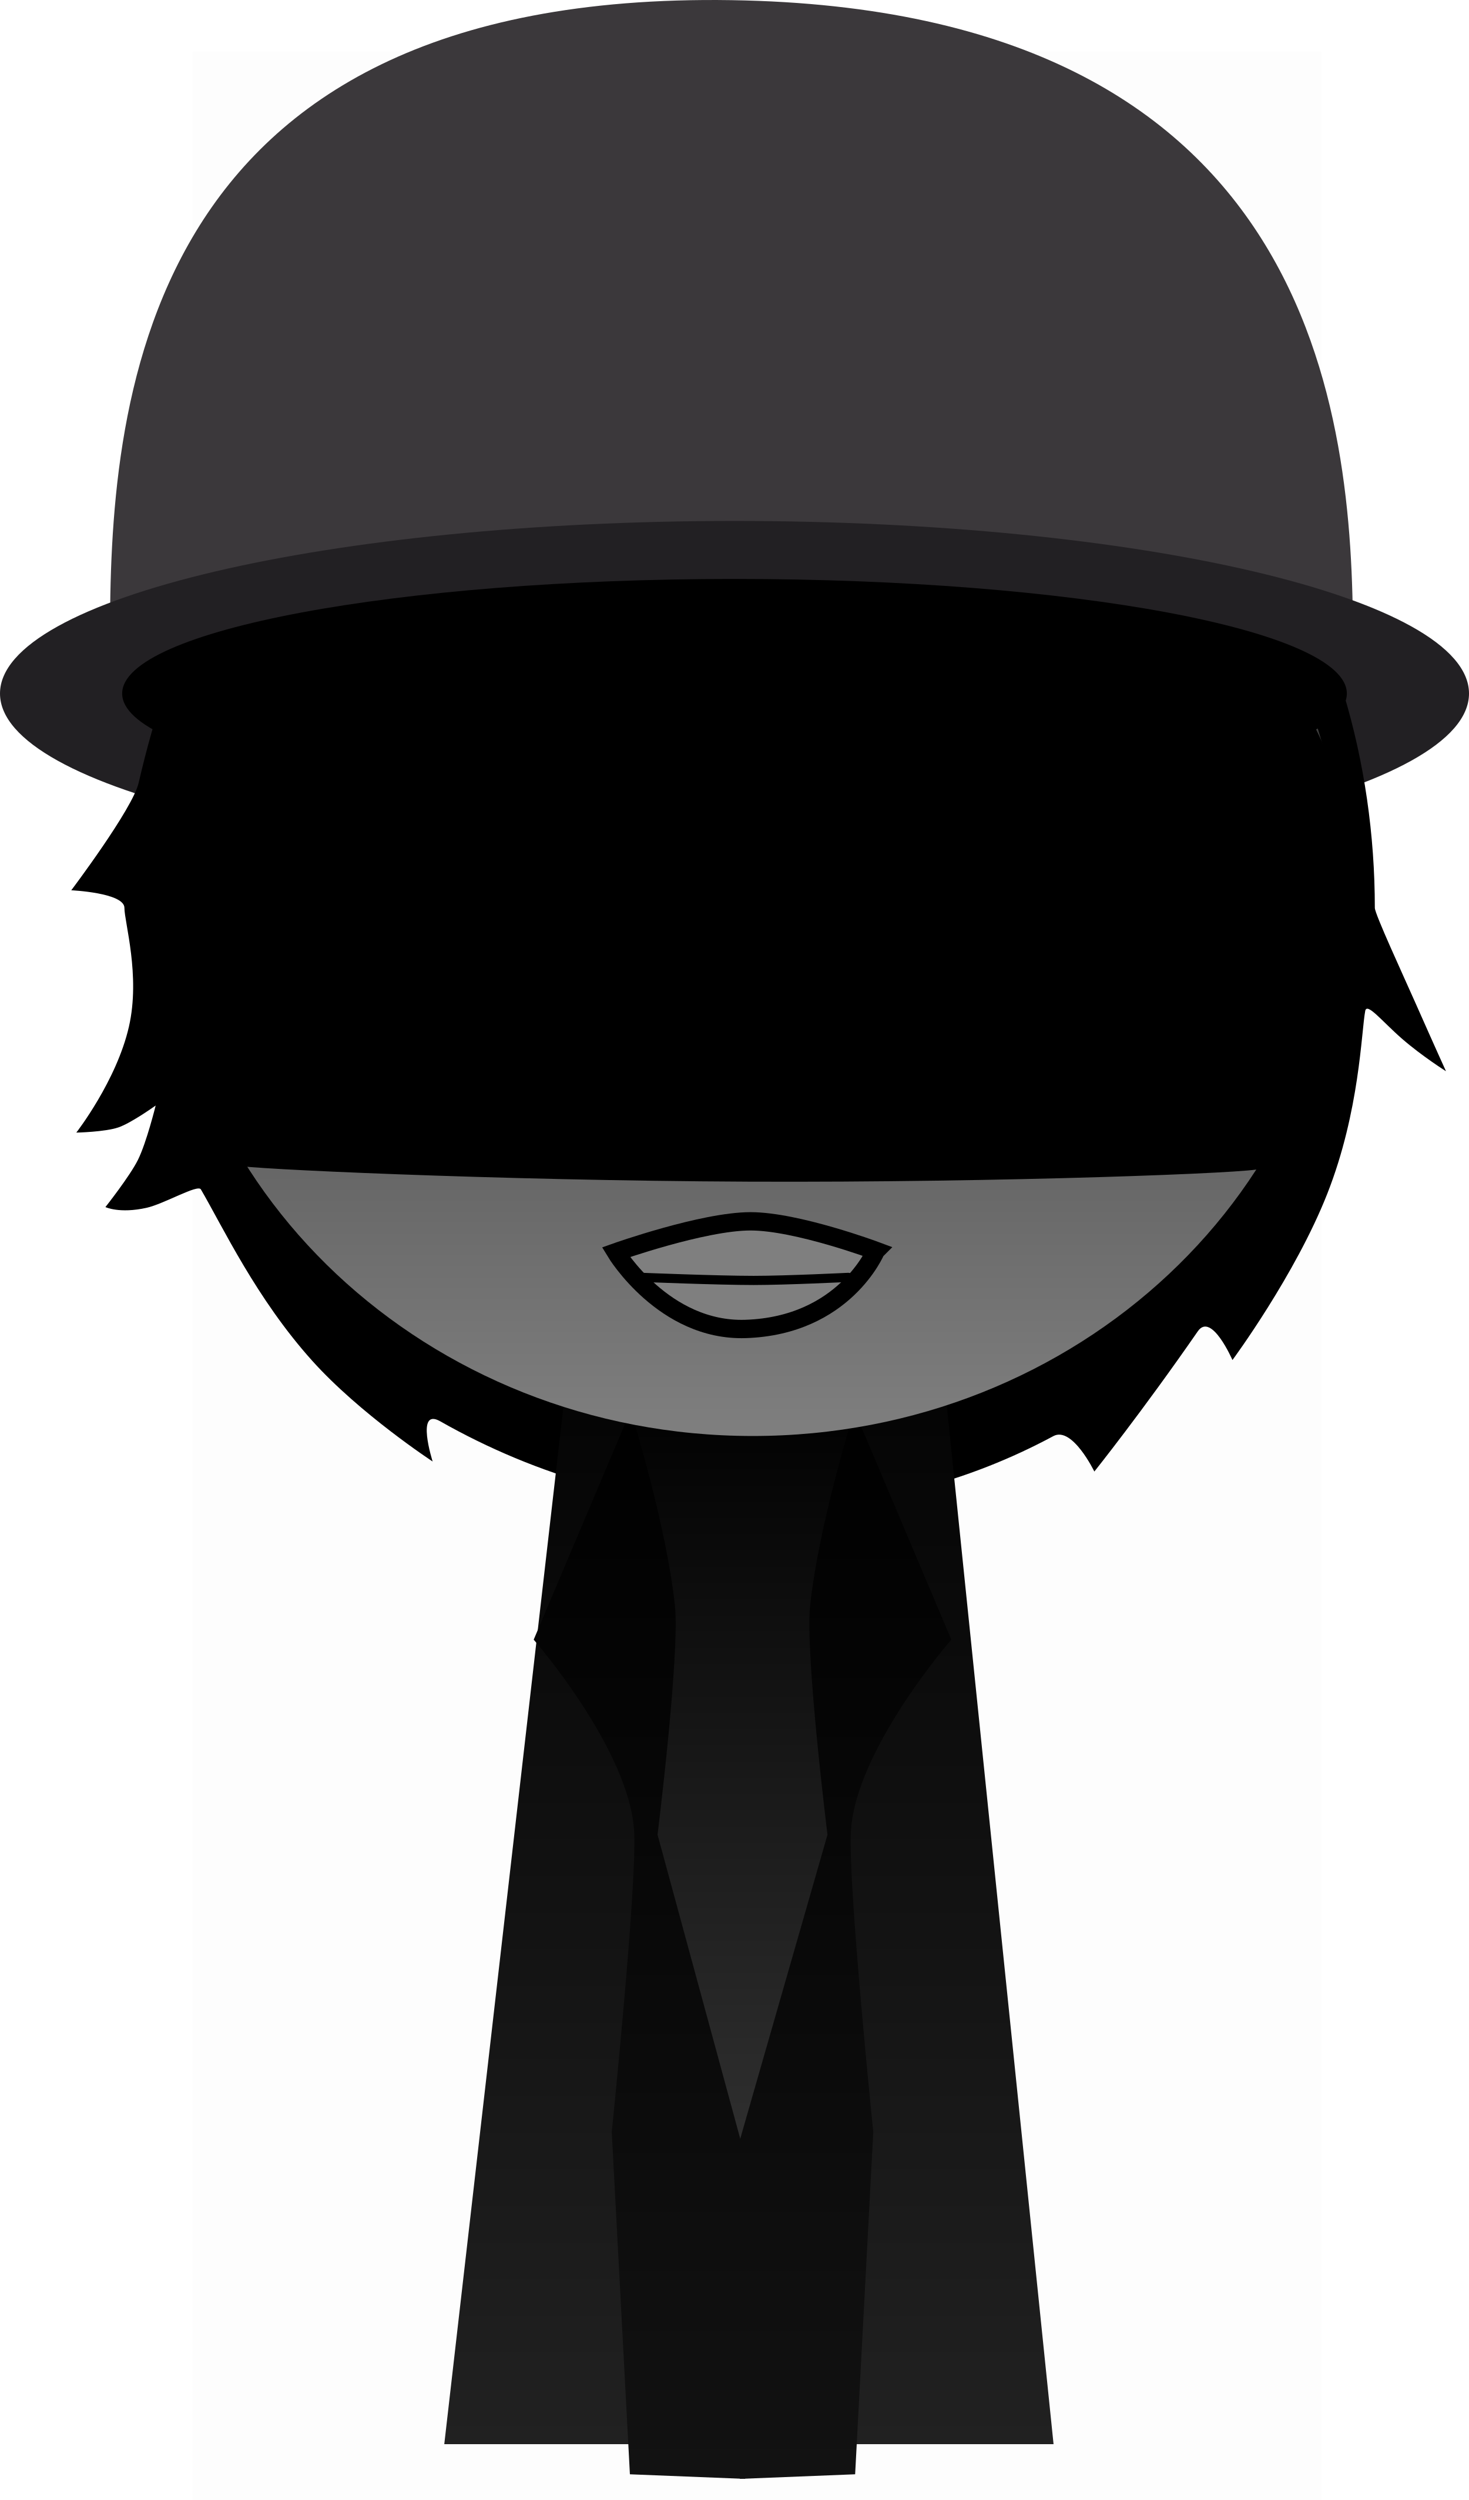 <svg version="1.1" xmlns="http://www.w3.org/2000/svg" xmlns:xlink="http://www.w3.org/1999/xlink" width="160.333" height="272.844" viewBox="0,0,160.333,272.844"><defs><linearGradient x1="320" y1="175.5" x2="320" y2="307.5" gradientUnits="userSpaceOnUse" id="color-1"><stop offset="0" stop-color="#000000"/><stop offset="1" stop-color="#212121"/></linearGradient><linearGradient x1="319.052" y1="191.339" x2="319.052" y2="287.089" gradientUnits="userSpaceOnUse" id="color-2"><stop offset="0" stop-color="#000000"/><stop offset="1" stop-color="#363636"/></linearGradient><linearGradient x1="308.052" y1="194.702" x2="308.052" y2="311.285" gradientUnits="userSpaceOnUse" id="color-3"><stop offset="0" stop-color="#000000"/><stop offset="1" stop-color="#121212"/></linearGradient><linearGradient x1="330.552" y1="194.702" x2="330.552" y2="311.285" gradientUnits="userSpaceOnUse" id="color-4"><stop offset="0" stop-color="#000000"/><stop offset="1" stop-color="#121212"/></linearGradient><linearGradient x1="320.41" y1="76.881" x2="320.41" y2="197.478" gradientUnits="userSpaceOnUse" id="color-5"><stop offset="0" stop-color="#1a1a1a"/><stop offset="1" stop-color="#7f7f7f"/></linearGradient></defs><g transform="translate(-238.26,-40.768)"><g data-paper-data="{&quot;isPaintingLayer&quot;:true}" fill-rule="nonzero" stroke-linejoin="miter" stroke-miterlimit="10" stroke-dasharray="" stroke-dashoffset="0" style="mix-blend-mode: normal"><path d="M259.284,313.613v-267.225h123.182v267.225z" fill-opacity="0.01" fill="#000000" stroke="none" stroke-width="0" stroke-linecap="butt"/><path d="M385.927,110.452c0,24.485 -30.37,19 -67.833,19c-37.463,0 -67.833,5.485 -67.833,-19c0,-24.485 2.378,-70.693 67.833,-69.667c63.797,1 67.833,45.182 67.833,69.667z" fill="#3b383b" stroke="none" stroke-width="0" stroke-linecap="butt"/><path d="M398.594,116.452c0,10.401 -35.892,18.833 -80.167,18.833c-44.275,0 -80.167,-8.432 -80.167,-18.833c0,-10.401 35.892,-18.833 80.167,-18.833c44.275,0 80.167,8.432 80.167,18.833z" fill="#222023" stroke="none" stroke-width="0" stroke-linecap="butt"/><path d="M251.84,139.846c0,-1.657 -5.801,-1.923 -5.801,-1.923c0,0 6.696,-8.877 7.352,-11.718c0.844,-3.652 1.859,-7.281 3.076,-10.836c0.245,-0.716 128.101,-0.063 128.432,1.035c2.279,7.55 3.416,15.501 3.416,23.442c0,0.668 3.078,7.312 4.43,10.366c2.279,5.146 3.337,7.459 3.337,7.459c0,0 -2.647,-1.667 -4.824,-3.567c-2.141,-1.869 -3.81,-3.979 -3.991,-3.015c-0.435,2.304 -0.596,10.922 -4.129,19.918c-3.494,8.895 -10.363,18.181 -10.363,18.181c0,0 -2.292,-5.286 -3.777,-3.142c-6.077,8.779 -11.296,15.31 -11.296,15.31c0,0 -2.41,-4.977 -4.471,-3.868c-9.326,5.02 -20.063,7.911 -31.653,7.911c-12.607,0 -24.772,-3.566 -35.271,-9.527c-2.728,-1.549 -0.826,4.388 -0.826,4.388c0,0 -7.938,-5.197 -13.157,-11.007c-6.088,-6.778 -9.737,-14.571 -12.139,-18.689c-0.341,-0.584 -4.02,1.588 -5.934,2.013c-2.961,0.657 -4.484,-0.082 -4.484,-0.082c0,0 2.671,-3.377 3.551,-5.155c0.944,-1.907 1.933,-5.927 1.933,-5.927c0,0 -2.664,1.909 -4.06,2.385c-1.486,0.507 -4.602,0.57 -4.602,0.57c0,0 4.392,-5.643 5.743,-11.56c1.273,-5.574 -0.492,-11.391 -0.492,-12.96z" fill="#000000" stroke="#000000" stroke-width="0" stroke-linecap="butt"/><path d="M286.75,307.5l15.143,-131.842l37.783,-0.158l13.574,132z" fill="url(#color-1)" stroke="#000000" stroke-width="0" stroke-linecap="butt"/><path d="M308.302,240.839l-1.75,-49.5h25l-1.875,49.625l-10.375,46.125z" fill="url(#color-2)" stroke="none" stroke-width="0" stroke-linecap="butt"/><path d="M307.01,310.785l-1.98,-37.345c0,0 2.733,-26.629 2.451,-32.67c-0.419,-8.987 -10.971,-21.068 -10.971,-21.068l10.583,-25c0,0 3.869,12.29 4.83,21.279c0.561,5.246 -1.895,25.008 -1.895,25.008l9.051,33.274l0.514,37.023z" fill="url(#color-3)" stroke="none" stroke-width="0" stroke-linecap="butt"/><path d="M319.01,311.285l0.014,-37.023l9.551,-33.274c0,0 -2.456,-19.762 -1.895,-25.008c0.962,-8.989 4.83,-21.279 4.83,-21.279l10.583,25c0,0 -10.552,12.081 -10.971,21.068c-0.282,6.041 2.451,32.67 2.451,32.67l-1.98,37.345z" data-paper-data="{&quot;index&quot;:null}" fill="url(#color-4)" stroke="none" stroke-width="0" stroke-linecap="butt"/><path d="M256.173,137.179c0,-7.78 1.57,-15.216 4.428,-22.044c0.572,-1.365 119.842,0.506 120.291,1.683c2.43,6.361 3.755,13.216 3.755,20.361c0,33.302 -28.76,60.298 -64.237,60.298c-35.477,0 -64.237,-26.996 -64.237,-60.298z" fill="url(#color-5)" stroke="#000000" stroke-width="0" stroke-linecap="butt"/><path d="M385.26,116.452c0,6.906 -29.922,12.504 -66.833,12.504c-36.911,0 -66.833,-5.598 -66.833,-12.504c0,-6.906 29.922,-12.504 66.833,-12.504c36.911,0 66.833,5.598 66.833,12.504z" fill="#000000" stroke="none" stroke-width="0" stroke-linecap="butt"/><path d="M254.84,136.846c0,-7.866 2.417,-14.661 6.593,-20.385c0.873,-1.197 116.744,-1.849 118.12,0.044c4.156,5.715 5.761,12.496 5.761,20.342c0,11.53 -3.501,22.304 -9.574,31.463c-0.298,0.449 -27.95,1.529 -55.816,1.411c-27.653,-0.117 -55.523,-1.429 -55.744,-1.768c-5.929,-9.082 -9.34,-19.726 -9.34,-31.107z" fill="#000000" stroke="#000000" stroke-width="0" stroke-linecap="butt"/><path d="M333.843,177.264c0,0 -3.414,8.183 -14.217,8.532c-8.906,0.288 -14.148,-8.372 -14.148,-8.372c0,0 9.498,-3.375 14.698,-3.375c5.055,0 13.668,3.214 13.668,3.214z" fill="#7f7f7f" stroke="#000000" stroke-width="2" stroke-linecap="round"/><path d="M330.848,180.167c0,0 -6.748,0.333 -10.333,0.333c-3.89,0 -12.167,-0.333 -12.167,-0.333" fill="none" stroke="#000000" stroke-width="1" stroke-linecap="round"/></g></g></svg>